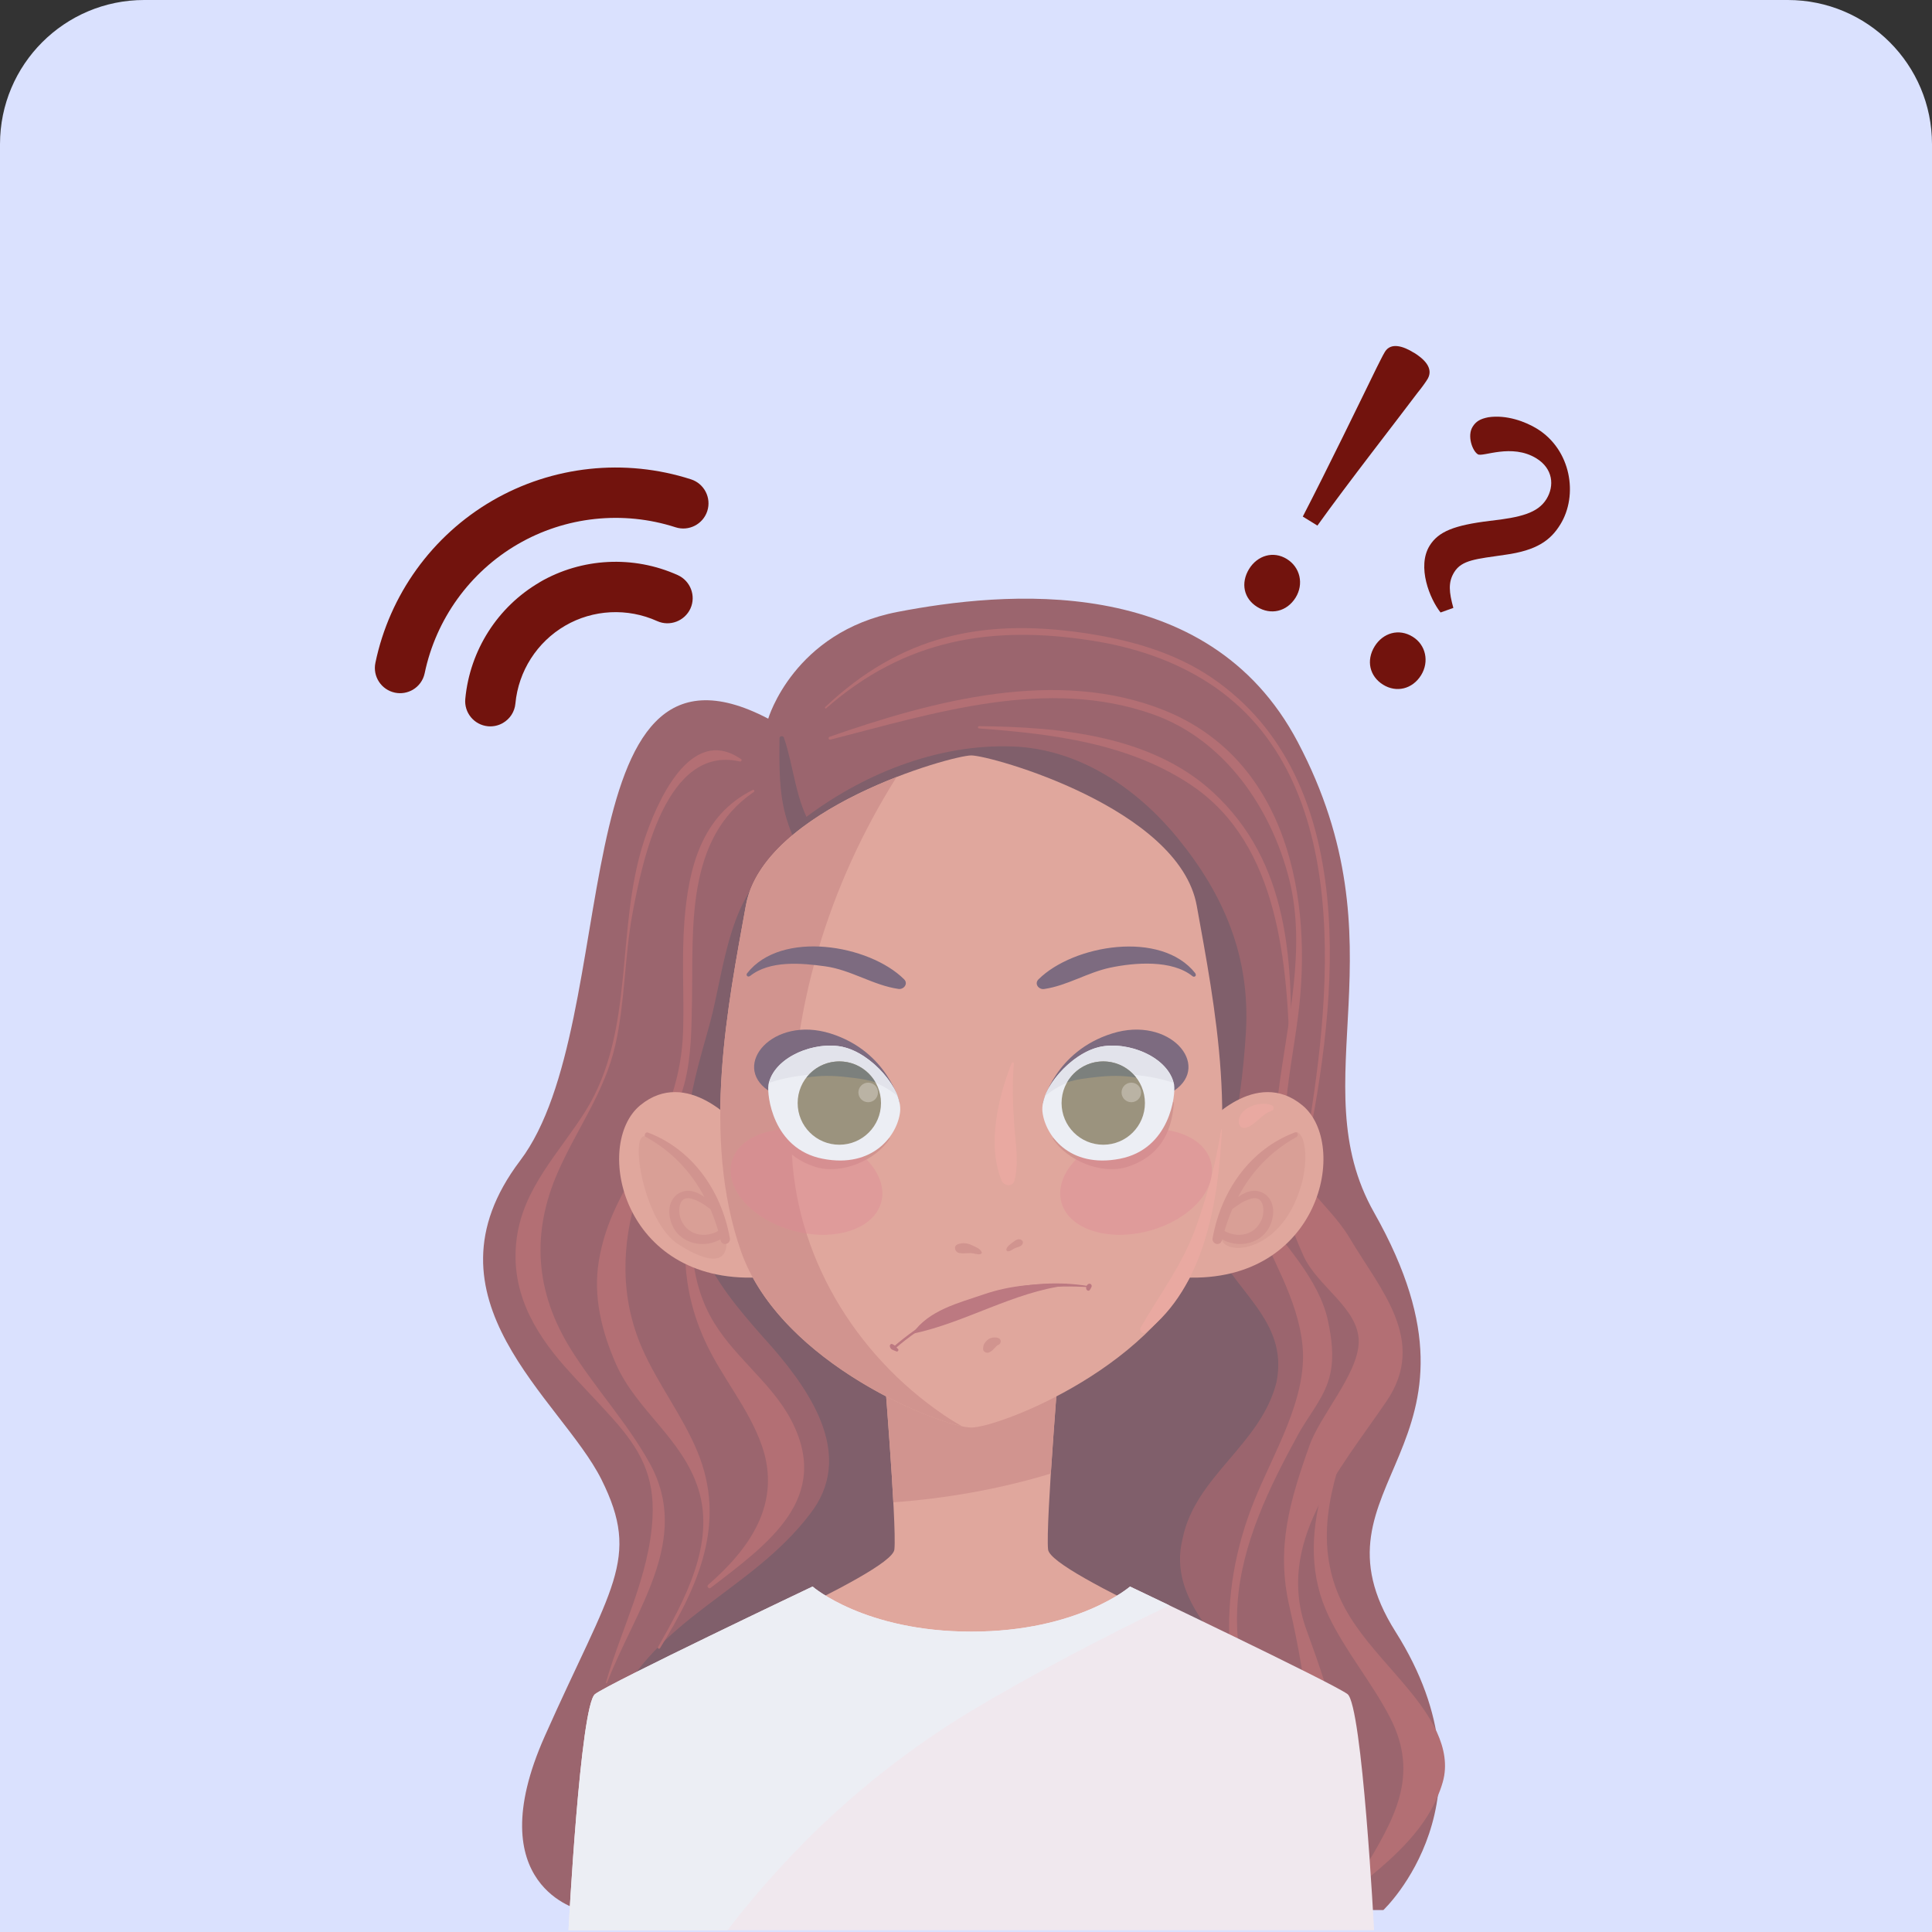 <svg width="134" height="134" viewBox="0 0 134 134" fill="none" xmlns="http://www.w3.org/2000/svg">
<rect x="0" y="0" width="134" height="134" fill="#333333" stroke="none"/>
<path d="M0 10C0 4.477 4.477 0 10 0H124C129.523 0 134 4.477 134 10V134H0V10Z" fill="#DAE1FE"/>
<g opacity="0.6">
<path d="M53.283 49.846C53.283 49.846 55.041 43.828 62.264 42.439C69.486 41.049 83.754 39.588 90.01 51.466C97.489 65.648 90.161 75.004 95.303 84.097C104.594 100.532 90.214 102.757 96.791 113.173C104.126 124.781 95.948 132.478 95.948 132.478H40.266C40.266 132.478 33.148 130.852 37.777 120.436C42.405 110.019 44.486 108.169 41.714 102.612C38.935 97.055 28.822 90.082 36.078 80.496C43.334 70.909 38.698 42.208 53.283 49.846Z" fill="#72130D"/>
<path d="M54.468 59.499C50.537 61.474 50.26 67.255 49.226 71.014C47.87 75.959 46.138 80.66 50.398 84.683C50.938 85.197 51.992 84.868 51.946 84.045C51.834 82.208 51.281 80.443 51.162 78.619C51.017 76.368 51.827 74.05 52.176 71.831C52.828 67.67 52.927 63.798 55.067 60.098C55.297 59.703 54.849 59.314 54.474 59.505L54.468 59.499Z" fill="#440908"/>
<path d="M55.89 57.372C60.203 55.383 65.081 54.277 69.809 55.159C73.918 55.93 77.071 58.405 79.554 61.704C85.618 69.776 78.968 78.435 80.034 87.225C80.172 88.35 81.74 89.088 82.378 87.863C84.939 82.938 86.085 77.105 86.414 71.594C86.724 66.385 84.913 62.073 81.654 58.096C78.816 54.633 74.826 51.953 70.27 51.775C64.963 51.571 59.689 53.737 55.561 56.937C55.297 57.141 55.633 57.49 55.896 57.372H55.89Z" fill="#440908"/>
<path d="M82.675 67.228C81.589 73.305 81.371 80.245 83.979 85.888C85.5 89.575 89.404 91.531 88.535 95.87C87.449 100.209 82.892 102.381 82.023 106.721C80.937 111.06 85.059 114.101 87.231 117.354C91.136 123.214 90.919 128.205 84.624 131.675L60.104 132.979C51.861 132.327 37.533 130.371 42.524 118.658C45.56 112.146 52.072 110.414 56.193 104.989C59.229 101.084 56.411 96.745 53.593 93.486C49.905 89.364 47.298 86.323 47.95 80.463C48.819 73.082 53.593 67.011 58.583 61.803L82.669 67.228H82.675Z" fill="#440908"/>
<path d="M57.597 51.3C64.833 49.45 72.615 46.935 79.983 49.549C84.941 51.307 88.181 56.074 89.418 60.992C90.63 65.819 89.254 71.007 88.661 75.82C88.141 80.047 88.661 83.227 90.4 87.086C91.374 89.252 94.284 90.753 94.238 93.091C94.192 95.296 91.572 98.147 90.827 100.248C89.451 104.119 88.49 107.359 89.438 111.454C90.077 114.206 90.531 116.899 90.821 119.711C91.091 122.364 90.88 125.004 91.203 127.658C91.262 128.125 91.841 128.218 92.013 127.77C94.054 122.562 92.421 118.038 90.617 113.054C88.431 107.036 92.842 102.058 96.154 97.206C99.051 92.972 95.706 89.417 93.606 85.861C92.157 83.412 89.069 81.469 89.089 78.546C89.109 75.846 89.688 73.147 90.031 70.48C91.078 62.342 89.306 52.696 80.734 49.259C73.326 46.296 64.741 48.588 57.537 51.103C57.419 51.142 57.465 51.327 57.59 51.294L57.597 51.3Z" fill="#992317"/>
<path d="M57.305 49.121C62.743 44.354 68.735 43.34 75.708 44.427C78.585 44.874 81.37 45.776 83.832 47.37C94.157 54.053 92.28 69.691 90.476 79.922C90.463 79.995 90.575 80.028 90.588 79.955C92.8 69.342 94.433 54.086 84.05 47.008C81.403 45.204 78.243 44.348 75.108 43.893C68.096 42.88 62.467 44.104 57.232 49.042C57.179 49.095 57.258 49.174 57.318 49.128L57.305 49.121Z" fill="#992317"/>
<path d="M67.907 50.524C73.009 50.9 78.329 51.551 82.662 54.481C88.746 58.596 89.286 66.899 89.47 73.549C89.47 73.576 89.51 73.576 89.51 73.549C89.681 66.761 89.463 59.854 84.117 54.936C79.824 50.992 73.444 50.419 67.907 50.366C67.801 50.366 67.808 50.518 67.907 50.524Z" fill="#992317"/>
<path d="M95.061 95.408C92.546 100.412 89.464 106.555 92.177 112.139C93.375 114.608 95.159 116.702 96.417 119.138C98.517 123.213 96.641 126.255 94.534 129.778C94.343 130.101 94.764 130.377 95.028 130.16C97.194 128.369 99.268 126.374 100.065 123.609C100.743 121.251 99.11 118.894 97.714 117.202C95.107 114.042 92.44 111.829 92.065 107.451C91.722 103.401 93.764 99.148 95.166 95.448C95.192 95.388 95.087 95.342 95.061 95.402V95.408Z" fill="#992317"/>
<path d="M86.85 83.945C88.029 87.059 90.043 90.029 90.346 93.393C90.675 97.041 88.279 100.853 86.969 104.145C85.685 107.359 85.085 110.684 85.283 114.134C85.474 117.426 87.331 120.389 88.911 123.174C88.997 123.332 89.227 123.194 89.148 123.036C87.179 119.105 85.533 115.793 85.829 111.27C86.1 107.075 88.055 103.118 90.03 99.504C90.814 98.068 91.927 96.876 92.269 95.263C92.526 94.052 92.361 92.827 92.111 91.635C91.499 88.686 88.931 86.144 87.245 83.787C87.114 83.603 86.758 83.708 86.85 83.952V83.945Z" fill="#992317"/>
<path d="M51.386 52.644C47.831 50.194 45.48 55.824 44.664 58.333C42.669 64.443 44.085 71.488 40.615 77.052C38.797 79.955 36.269 82.391 35.828 85.973C35.393 89.476 36.974 92.301 39.219 94.836C40.285 96.041 41.425 97.186 42.498 98.391C44.407 100.525 45.408 102.355 45.257 105.259C45.046 109.308 43.123 112.87 42.024 116.702C42.011 116.755 42.083 116.768 42.103 116.722C44.025 111.691 48.015 106.793 45.046 101.46C43.472 98.635 41.28 96.291 39.574 93.552C37.118 89.595 36.835 85.506 38.705 81.266C40.042 78.23 41.951 75.735 42.689 72.436C43.354 69.46 43.314 66.359 43.867 63.363C44.559 59.636 46.218 51.65 51.314 52.815C51.426 52.841 51.479 52.697 51.393 52.637L51.386 52.644Z" fill="#992317"/>
<path d="M52.209 54.79C48.654 56.561 47.752 60.203 47.468 63.903C47.278 66.392 47.449 68.913 47.383 71.409C47.291 74.727 46.283 77.328 44.637 80.199C43.241 82.635 42.004 84.63 41.536 87.448C41.128 89.911 41.727 92.32 42.708 94.572C44.137 97.832 47.31 99.741 48.43 103.257C49.648 107.063 47.455 111.04 45.638 114.239C45.585 114.325 45.724 114.404 45.776 114.318C48.436 110.032 50.425 105.614 48.364 100.663C47.33 98.174 45.618 95.988 44.532 93.506C43.011 90.023 43.09 86.342 44.216 82.754C45.039 80.126 46.751 77.875 47.462 75.188C47.956 73.325 47.962 71.31 47.995 69.401C48.087 64.318 47.534 58.175 52.282 54.928C52.367 54.869 52.295 54.744 52.203 54.79H52.209Z" fill="#992317"/>
<path d="M48.088 81.891C47.212 85.809 47.219 89.377 48.924 93.064C50.076 95.56 51.926 97.654 52.842 100.268C54.237 104.277 51.979 107.438 49.115 109.92C48.996 110.019 49.154 110.23 49.279 110.137C53.296 107.063 57.727 103.902 54.856 98.463C53.428 95.764 50.702 93.993 49.233 91.227C47.712 88.357 47.798 85.032 48.206 81.904C48.213 81.838 48.108 81.825 48.088 81.891Z" fill="#992317"/>
<path d="M54.065 51.209C54.045 53.072 54.013 55.041 54.566 56.832C55.119 58.616 56.126 60.532 57.054 62.145C57.364 62.685 58.108 62.402 58.154 61.849C58.299 60.17 57.199 58.834 56.363 57.464C55.158 55.495 55.092 53.296 54.375 51.169C54.322 51.005 54.065 51.031 54.065 51.209Z" fill="#440908"/>
<path d="M73.529 93.5C73.529 93.5 72.508 105.76 72.693 107.472C72.877 109.184 88.409 115.531 91.359 117.671C94.309 119.811 94.394 126.843 93.453 132.841H41.273C40.331 126.843 40.417 119.811 43.366 117.671C46.316 115.531 61.848 109.184 62.033 107.472C62.217 105.76 61.197 93.5 61.197 93.5H73.529Z" fill="#E5805C"/>
<path d="M73.53 93.5H61.197C61.197 93.5 61.737 100.005 61.961 104.199C65.648 103.929 69.322 103.284 72.884 102.204C73.141 98.214 73.53 93.5 73.53 93.5Z" fill="#CC6144"/>
<path d="M67.367 133.874H95.304C95.304 133.874 94.487 118.276 93.46 117.499C92.433 116.729 78.376 110.039 78.376 110.039C78.376 110.039 74.794 113.167 67.367 113.167C59.94 113.167 56.358 110.039 56.358 110.039C56.358 110.039 42.3 116.722 41.273 117.499C40.246 118.269 39.43 133.874 39.43 133.874H67.367Z" fill="#FFECE3"/>
<path d="M67.163 118.783C71.666 116.083 76.367 113.641 81.101 111.343C79.482 110.566 78.376 110.039 78.376 110.039C78.376 110.039 74.794 113.167 67.367 113.167C59.94 113.167 56.358 110.039 56.358 110.039C56.358 110.039 42.3 116.722 41.273 117.499C40.246 118.269 39.43 133.874 39.43 133.874H50.458C55.041 127.915 60.565 122.813 67.156 118.79L67.163 118.783Z" fill="#F9F7ED"/>
<path d="M83.61 78.04C83.61 78.04 87.08 73.978 90.332 76.664C93.598 79.357 91.596 89.01 82.188 88.602L83.61 78.04Z" fill="#E5805C"/>
<path d="M84.743 86.04C85.263 87.034 88.041 86.718 89.569 83.887C91.097 81.055 90.537 78.224 89.786 78.553C89.036 78.883 83.492 83.65 84.749 86.04H84.743Z" fill="#D87350"/>
<path d="M90.004 78.673L89.957 78.541H89.839L89.78 78.554C86.856 79.66 84.73 82.399 84.104 85.882C84.084 85.981 84.111 86.08 84.177 86.159C84.242 86.238 84.341 86.284 84.44 86.284C84.585 86.284 84.703 86.192 84.743 86.04C84.749 86.014 84.756 85.988 84.763 85.962C85.151 86.172 85.579 86.284 86.013 86.284C86.981 86.284 88.061 85.698 88.278 84.381C88.43 83.492 87.995 82.761 87.232 82.61C86.771 82.518 86.284 82.729 85.869 83.025C86.823 81.221 88.18 79.825 89.918 78.864C89.984 78.824 90.023 78.745 90.004 78.673ZM87.495 84.605C87.218 85.257 86.639 85.645 85.934 85.645C85.585 85.645 85.243 85.553 84.927 85.376C85.085 84.849 85.263 84.348 85.467 83.868C85.842 83.578 86.251 83.288 86.738 83.15C87.08 83.051 87.324 83.111 87.475 83.341C87.686 83.664 87.653 84.236 87.501 84.612L87.495 84.605Z" fill="#CC6144"/>
<path d="M88.185 76.651C87.394 76.322 85.86 76.849 85.92 77.856C85.933 78.1 86.15 78.291 86.4 78.219C87.098 78.028 87.493 77.264 88.185 77.047C88.395 76.981 88.369 76.724 88.185 76.645V76.651Z" fill="#F48462"/>
<path d="M51.124 78.04C51.124 78.04 47.654 73.978 44.402 76.664C41.136 79.357 43.137 89.01 52.546 88.602L51.124 78.04Z" fill="#E5805C"/>
<path d="M44.712 78.81C43.671 78.731 44.666 84.763 47.023 86.284C49.38 87.811 50.67 87.62 50.335 85.651C49.999 83.683 46.806 78.962 44.712 78.81Z" fill="#D87350"/>
<path d="M44.955 78.554L44.895 78.541C44.816 78.541 44.75 78.594 44.731 78.673L44.711 78.804L44.81 78.864C46.548 79.825 47.904 81.221 48.859 83.025C48.451 82.729 47.957 82.518 47.496 82.61C46.732 82.761 46.298 83.492 46.449 84.381C46.666 85.698 47.74 86.284 48.714 86.284C49.155 86.284 49.583 86.172 49.965 85.962C49.972 85.988 49.978 86.014 49.985 86.04C50.024 86.185 50.143 86.284 50.288 86.284C50.387 86.284 50.485 86.238 50.551 86.159C50.617 86.08 50.643 85.981 50.624 85.882C49.998 82.399 47.871 79.66 44.948 78.554H44.955ZM48.8 85.645C48.095 85.645 47.509 85.257 47.239 84.605C47.081 84.236 47.048 83.657 47.266 83.334C47.371 83.176 47.516 83.104 47.713 83.104C47.799 83.104 47.898 83.117 48.003 83.15C48.484 83.288 48.898 83.578 49.274 83.868C49.478 84.342 49.662 84.849 49.814 85.376C49.498 85.553 49.149 85.645 48.806 85.645H48.8Z" fill="#CC6144"/>
<path d="M67.367 52.395C66.01 52.395 52.947 56.049 51.729 62.817C50.511 69.586 48.615 78.857 51.393 86.778C54.165 94.698 65.47 99.011 67.367 99.011C69.263 99.011 80.568 94.698 83.34 86.778C86.112 78.857 84.222 69.586 83.004 62.817C81.786 56.049 68.723 52.395 67.367 52.395Z" fill="#E5805C"/>
<path d="M54.903 79.442C54.758 70.053 57.484 61.375 62.185 53.895C57.912 55.561 52.493 58.577 51.729 62.824C50.511 69.592 48.615 78.863 51.393 86.784C53.941 94.059 63.686 98.287 66.721 98.925C66.287 98.675 65.859 98.412 65.444 98.129C59.275 93.928 55.074 86.988 54.903 79.442Z" fill="#CC6144"/>
<path d="M70.165 73.741C69.224 76.137 68.453 79.383 69.467 81.872C69.625 82.261 70.244 82.359 70.363 81.872C70.679 80.582 70.435 79.311 70.343 78.001C70.244 76.591 70.198 75.169 70.317 73.76C70.323 73.668 70.198 73.668 70.172 73.741H70.165Z" fill="#F48462"/>
<path d="M84.702 78.343C84.32 80.7 83.734 82.959 82.918 85.204C81.996 87.745 80.436 89.773 79.112 92.084C79 92.282 79.244 92.572 79.441 92.413C83.59 89.253 84.518 83.182 84.748 78.343C84.748 78.317 84.709 78.317 84.709 78.343H84.702Z" fill="#F48462"/>
<path d="M61.69 78.928C60.334 79.995 58.47 80.41 56.785 80.028C55.033 79.633 54.236 77.868 53.473 76.466C53.433 76.394 53.308 76.427 53.315 76.505C53.466 78.678 54.408 80.245 56.534 80.93C58.325 81.503 60.742 80.496 61.723 78.955C61.736 78.935 61.71 78.915 61.69 78.928Z" fill="#CC6144"/>
<path d="M73.042 78.928C74.399 79.995 76.262 80.41 77.948 80.028C79.699 79.633 80.496 77.868 81.26 76.466C81.299 76.394 81.424 76.427 81.418 76.505C81.266 78.678 80.325 80.245 78.198 80.93C76.407 81.503 73.99 80.496 73.009 78.955C72.996 78.935 73.023 78.915 73.042 78.928Z" fill="#CC6144"/>
<g style="mix-blend-mode:multiply" opacity="0.4">
<path d="M83.979 80.568C84.486 82.438 82.583 84.584 79.719 85.361C76.854 86.138 74.122 85.256 73.615 83.386C73.108 81.516 75.011 79.37 77.875 78.593C80.739 77.816 83.472 78.698 83.979 80.568Z" fill="#E24D4D"/>
</g>
<g style="mix-blend-mode:multiply" opacity="0.4">
<path d="M50.754 80.568C50.247 82.438 52.15 84.584 55.014 85.361C57.878 86.138 60.61 85.256 61.117 83.386C61.624 81.516 59.721 79.37 56.857 78.593C53.993 77.816 51.261 78.698 50.754 80.568Z" fill="#E24D4D"/>
</g>
<path d="M68.083 86.83C67.984 86.599 67.642 86.474 67.431 86.375C67.096 86.217 66.766 86.165 66.411 86.309C66.095 86.441 66.253 86.863 66.529 86.909C66.793 86.955 67.049 86.909 67.32 86.915C67.543 86.915 67.8 87.04 68.011 86.981C68.077 86.961 68.116 86.895 68.083 86.83Z" fill="#CC6144"/>
<path d="M69.889 86.784C70.054 86.81 70.258 86.633 70.403 86.567C70.607 86.475 70.831 86.481 70.936 86.251C70.975 86.165 70.929 86.053 70.857 86.007C70.626 85.862 70.416 86.033 70.225 86.178C70.08 86.284 69.803 86.481 69.797 86.672C69.797 86.731 69.836 86.771 69.889 86.784Z" fill="#CC6144"/>
<path d="M75.559 89.278C70.595 88.949 65.893 90.233 62.081 93.538C62.002 93.611 61.884 93.486 61.969 93.413C65.617 90.246 70.733 88.389 75.566 89.212C75.605 89.219 75.605 89.278 75.566 89.278H75.559Z" fill="#A8332D"/>
<path d="M62.166 93.729C62.074 93.696 61.981 93.656 61.896 93.617C61.784 93.564 61.738 93.485 61.718 93.367C61.705 93.281 61.791 93.182 61.883 93.222C61.981 93.268 62.041 93.294 62.107 93.38C62.159 93.446 62.225 93.505 62.284 93.564C62.363 93.637 62.265 93.768 62.172 93.735L62.166 93.729Z" fill="#A8332D"/>
<path d="M75.361 89.449C75.295 89.324 75.348 89.159 75.46 89.074C75.605 88.962 75.782 89.12 75.697 89.278C75.657 89.35 75.624 89.429 75.572 89.489C75.512 89.555 75.4 89.515 75.368 89.449H75.361Z" fill="#A8332D"/>
<path d="M63.312 92.465C64.431 90.871 66.472 90.377 68.224 89.778C70.153 89.113 71.983 89.028 73.992 89.047C74.051 89.047 74.057 89.146 73.998 89.153C70.298 89.607 66.979 91.727 63.332 92.498C63.312 92.498 63.299 92.478 63.312 92.465Z" fill="#A8332D"/>
<path d="M62.402 76.505C62.402 76.505 61.579 72.924 57.596 71.679C53.612 70.428 50.695 73.865 53.283 75.636C55.877 77.407 62.402 76.505 62.402 76.505Z" fill="#3F1D2B"/>
<path d="M53.296 75.268C53.191 75.887 53.56 79.693 57.069 80.371C60.585 81.049 62.251 78.705 62.429 77.118C62.613 75.531 60.453 73.056 58.471 72.615C56.496 72.174 53.632 73.319 53.29 75.268H53.296Z" fill="#F9F7ED"/>
<path d="M58.477 72.615C56.555 72.187 53.809 73.253 53.342 75.103C54.369 74.761 55.429 74.583 56.529 74.517C58.431 74.412 60.301 74.623 61.888 75.742C62.02 75.834 62.138 75.94 62.264 76.045C61.724 74.597 60.045 72.97 58.477 72.621V72.615Z" fill="#E8E5DD"/>
<path d="M61.105 76.506C61.105 78.099 59.815 79.396 58.215 79.396C56.615 79.396 55.324 78.106 55.324 76.506C55.324 74.906 56.615 73.615 58.215 73.615C59.815 73.615 61.105 74.906 61.105 76.506Z" fill="#725F28"/>
<path d="M58.681 74.702C59.34 74.774 60.064 74.847 60.716 75.071C60.215 74.208 59.287 73.622 58.214 73.622C57.285 73.622 56.462 74.063 55.935 74.741C56.838 74.583 57.792 74.597 58.681 74.702Z" fill="#3D3F26"/>
<path d="M60.894 75.769C60.894 76.144 60.591 76.447 60.215 76.447C59.84 76.447 59.537 76.144 59.537 75.769C59.537 75.394 59.84 75.091 60.215 75.091C60.591 75.091 60.894 75.394 60.894 75.769Z" fill="#A59568"/>
<path d="M72.332 76.505C72.332 76.505 73.155 72.924 77.138 71.679C81.122 70.428 84.039 73.865 81.451 75.636C78.857 77.407 72.332 76.505 72.332 76.505Z" fill="#3F1D2B"/>
<path d="M81.436 75.268C81.542 75.887 81.18 79.693 77.664 80.371C74.148 81.049 72.482 78.705 72.304 77.118C72.12 75.531 74.279 73.056 76.261 72.615C78.236 72.174 81.101 73.319 81.443 75.268H81.436Z" fill="#F9F7ED"/>
<path d="M76.255 72.615C78.177 72.187 80.923 73.253 81.39 75.103C80.363 74.761 79.303 74.583 78.204 74.517C76.301 74.412 74.431 74.623 72.844 75.742C72.712 75.834 72.594 75.94 72.469 76.045C73.009 74.597 74.688 72.97 76.255 72.621V72.615Z" fill="#E8E5DD"/>
<path d="M73.629 76.506C73.629 78.099 74.919 79.396 76.519 79.396C78.119 79.396 79.41 78.106 79.41 76.506C79.41 74.906 78.119 73.615 76.519 73.615C74.919 73.615 73.629 74.906 73.629 76.506Z" fill="#725F28"/>
<path d="M76.052 74.702C75.394 74.774 74.669 74.847 74.018 75.071C74.518 74.208 75.446 73.622 76.52 73.622C77.448 73.622 78.271 74.063 78.798 74.741C77.896 74.583 76.941 74.597 76.052 74.702Z" fill="#3D3F26"/>
<path d="M77.789 75.769C77.789 76.144 78.092 76.447 78.467 76.447C78.843 76.447 79.145 76.144 79.145 75.769C79.145 75.394 78.843 75.091 78.467 75.091C78.092 75.091 77.789 75.394 77.789 75.769Z" fill="#A59568"/>
<path d="M82.911 67.511C80.547 64.489 74.45 65.523 72.027 67.926C71.718 68.235 72.047 68.65 72.416 68.597C74.009 68.367 75.418 67.452 76.998 67.116C78.717 66.754 81.285 66.556 82.713 67.709C82.852 67.82 83.016 67.656 82.904 67.518L82.911 67.511Z" fill="#3F1D2B"/>
<path d="M52.011 67.702C53.387 66.596 55.586 66.793 57.246 67.024C59.037 67.274 60.551 68.334 62.316 68.591C62.684 68.643 63.014 68.228 62.704 67.919C60.281 65.516 54.177 64.482 51.82 67.504C51.708 67.642 51.873 67.807 52.011 67.695V67.702Z" fill="#3F1D2B"/>
<path d="M69.236 92.795C69.006 92.73 68.709 92.756 68.518 92.914C68.426 92.986 68.347 93.079 68.281 93.171C68.209 93.283 68.196 93.401 68.183 93.533C68.163 93.757 68.446 93.895 68.624 93.79C68.696 93.75 68.769 93.711 68.828 93.658C68.881 93.612 68.92 93.553 68.979 93.507C69.045 93.454 69.111 93.329 69.23 93.289C69.453 93.21 69.486 92.874 69.23 92.802L69.236 92.795Z" fill="#CC6144"/>
</g>
<path d="M37.434 40.384C34.517 42.083 32.588 45.105 32.272 48.47C32.18 49.431 32.884 50.28 33.845 50.373C34.221 50.406 34.583 50.32 34.886 50.142C35.36 49.866 35.696 49.378 35.748 48.792C35.959 46.547 37.249 44.532 39.192 43.4C41.134 42.267 43.524 42.149 45.579 43.077C46.454 43.472 47.488 43.077 47.89 42.202C48.285 41.326 47.89 40.292 47.014 39.891C43.932 38.501 40.351 38.686 37.434 40.378V40.384Z" fill="#72130D"/>
<path d="M34.143 34.728C29.975 37.151 27.018 41.247 26.037 45.974C25.84 46.916 26.446 47.844 27.394 48.042C27.835 48.134 28.269 48.048 28.625 47.844C29.04 47.601 29.349 47.199 29.455 46.692C30.238 42.939 32.589 39.68 35.901 37.751C39.212 35.822 43.209 35.394 46.857 36.572C47.772 36.868 48.76 36.361 49.056 35.446C49.352 34.531 48.845 33.543 47.93 33.247C43.334 31.766 38.31 32.306 34.143 34.728Z" fill="#72130D"/>
<path d="M87.198 42.096C86.263 41.517 86.033 40.444 86.638 39.456C87.218 38.521 88.317 38.192 89.252 38.771C90.187 39.351 90.438 40.51 89.865 41.444C89.252 42.432 88.133 42.676 87.198 42.096ZM98.062 24.457C98.767 24.892 99.445 25.53 99.023 26.274C98.865 26.531 98.615 26.88 98.319 27.242C96.903 29.132 93.493 33.491 91.373 36.454L90.359 35.828C92.037 32.589 94.382 27.756 95.475 25.517C95.659 25.162 95.896 24.661 96.054 24.404C96.469 23.726 97.338 24.009 98.062 24.464V24.457Z" fill="#72130D"/>
<path d="M95.929 47.489C94.994 46.91 94.737 45.817 95.343 44.829C95.923 43.894 97.022 43.565 97.983 44.164C98.892 44.724 99.142 45.889 98.569 46.824C97.957 47.812 96.838 48.056 95.929 47.489ZM99.919 42.485C99.169 41.55 98.26 39.305 99.155 37.85C99.768 36.862 100.861 36.428 103.343 36.125C105.463 35.888 106.655 35.585 107.254 34.624C107.833 33.689 107.708 32.497 106.563 31.792C104.844 30.732 102.836 31.72 102.5 31.509C102.112 31.266 101.75 30.219 102.138 29.6C102.362 29.238 102.652 29.053 103.225 28.941C104.489 28.75 105.806 29.244 106.609 29.738C108.973 31.2 109.473 34.347 108.222 36.375C107.55 37.468 106.602 38.179 104.37 38.482C102.395 38.772 101.387 38.831 100.861 39.687C100.426 40.391 100.505 41.083 100.802 42.163L99.919 42.479V42.485Z" fill="#72130D"/>
</svg>
